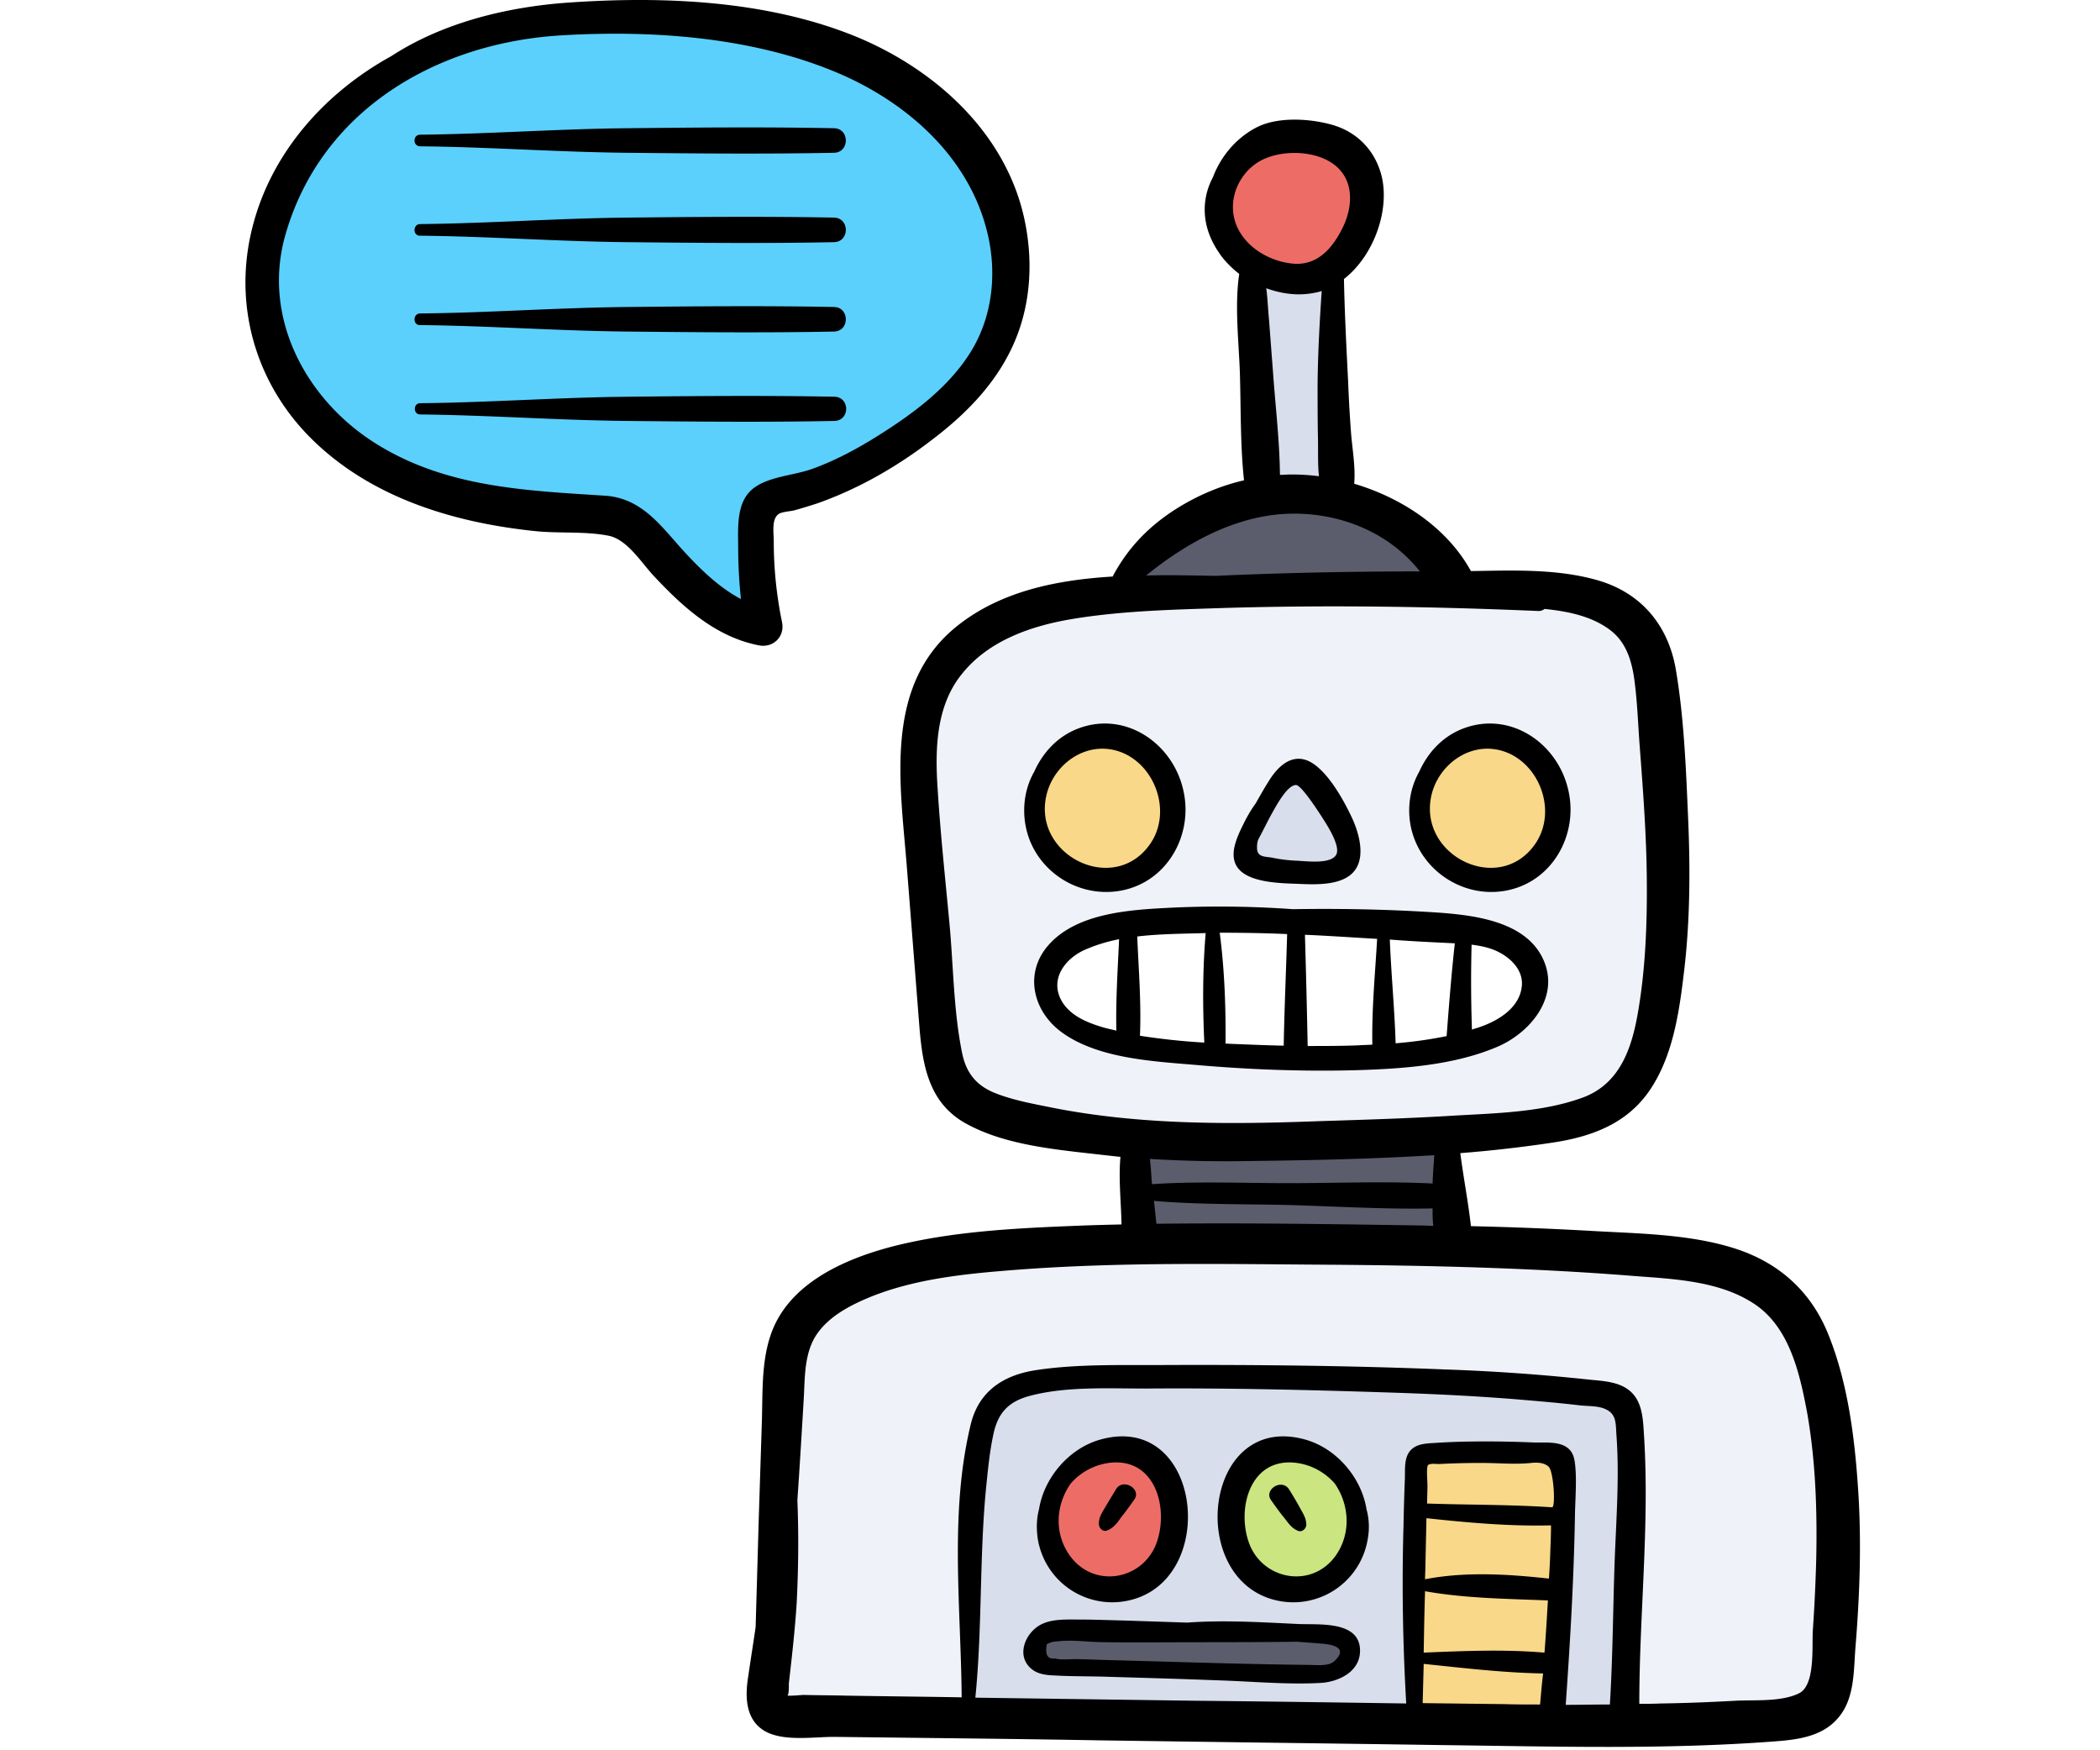 <svg xmlns="http://www.w3.org/2000/svg" width="120" height="100" viewBox="0 0 120 100">
    <g fill="none" fill-rule="evenodd">
        <path fill="#FFF" d="M0 0h120v100H0z"/>
        <g fill-rule="nonzero">
            <path fill="#5BD0FC" d="M34.202 1.049c-2.385.136-4.556.429-6.864 1.091-2.308.663-4.185 1.852-6.082 3.295-2.64 2.007-4.655 4.561-5.476 7.836-.782 3.177-.352 6.257 1.173 9.142 1.174 2.222 3.345 3.723 5.555 4.776 2.444 1.15 5.632 1.657 8.311 1.852 1.252.097 2.503.117 3.755.175.489.02 1.506-.136 1.956.078.43.195.84 1.15 1.114 1.462.783.936 1.604 1.852 2.523 2.651.567.507 1.115.936 1.78 1.306.196.117.41.156.567.312.665-1.774.606-3.762.743-5.614.04-.487-.02-.857.333-1.15.41-.331 1.682-.468 2.19-.643 5.163-1.793 10.913-5.322 11.578-11.306.528-4.678-2.68-8.792-6.2-11.501C46.641 1.36 40.97.19 35.376.854"/>
            <g fill="#F0F2FA">
                <path d="M76.054 33.524c-2.66.059-5.34-.195-8.018-.214-1.506 0-2.973.117-4.479.214-1.408.078-2.875-.039-4.263.293-2.093.507-4.068 1.637-4.987 3.606-1.115 2.34-1.37 4.444-1.447 7.018-.157 5.126.136 10.136 1.408 15.126.43 1.696 1.134 2.827 2.698 3.704 2.015 1.111 4.479 1.403 6.708 1.696 5.809.8 11.754.331 17.601.058 1.995-.097 3.912-.467 5.868-.896 1.33-.293 2.835-.507 4.087-1.111 2.796-1.345 3.5-4.737 3.637-7.564.196-4.171.255-8.518 0-12.67-.117-1.891-.195-4.055-.665-5.887-.352-1.404-1.29-2.203-2.62-2.73-2.327-.916-4.968-1.15-7.451-1.344-1.447-.098-2.856-.195-4.322-.195-1.408.02-2.973-.117-3.755.896zM75.428 71.42c-6.669-.976-13.455-.313-20.143.194-2.504.195-5.046.546-7.354 1.598-2.444 1.112-3.598 3.997-3.852 6.511-.255 2.67-.313 5.497-.352 8.187-.02 2.145-.176 4.386.058 6.53.098.8.137 2.769.665 3.47.92 1.19 4.518.702 5.633.605 5.534-.468 11.108-.293 16.642-.273 5.359.02 10.737-.722 16.076-.273.782.058 1.564.136 2.327.214 1.8.156 3.599.176 5.398.059 2.053-.137 4.341-.254 6.395-.078 1.701.136 3.168.292 4.889-.156.606-.156 1.31-.156 1.858-.43 1.975-1.013 1.467-2.787 1.369-4.541-.137-2.515-.567-4.99-.743-7.505-.176-2.592-.43-5.341-1.017-7.895-.509-2.241-1.76-3.781-3.833-4.756-2.836-1.345-6.337-1.676-9.427-1.95-4.732-.39-9.367.371-14.589.488z"/>
            </g>
            <path fill="#D8DEEC" d="M55.46 95.903c-.038-1.462-.156-2.807 0-4.27.157-1.559.333-3.118.45-4.697.098-1.228.157-2.476.333-3.704.195-1.267.137-2.593 1.193-3.509.821-.721 2.132-1.208 3.227-1.17.88.04 1.72.43 2.6.546 1.526.195 3.15.04 4.694 0 4.85-.156 9.72-.292 14.57-.078 2.719.117 5.437.098 8.136.41.782.097 1.936-.098 2.444.585 1.135 1.5.333 3.996.176 5.653-.332 3.664-.215 7.368-.215 11.052 0 1.072.235 1.482-.939 1.56-4.81.292-9.72.156-14.53 0-7.1-.234-14.237.565-21.297-.488-1.252-.195-.802-.76-.841-1.89z"/>
            <path fill="#5B5D6D" d="M64.809 64.967c-.059 1.13.156 2.242.195 3.353.04.76-.313 2.378.098 3.08.372.623.86.37 1.467.292 4.283-.546 8.585-.41 12.888-.526.743-.02 1.486-.156 2.249-.137.215 0 1.173.215 1.35.059.156-.137.058-.546.058-.722.02-1.15-.157-2.3-.313-3.45-.098-.78-.098-1.56-.098-2.339-2.444.331-4.948.331-7.412.468-3.461.175-6.942.273-10.482-.078z"/>
            <path fill="#D8DEEC" d="M71.478 16.487c-.118 3.821.234 7.778.782 11.56.997-.585 3.148-.877 4.244-.43.234-2.943-.744-5.886-.47-8.849.079-.897.352-1.871.059-2.749-1.467.04-2.836.293-4.615.468z"/>
            <path fill="#ED6D66" d="M73.727 7.657c-.9-.292-2.171.994-2.719 1.637-.919 1.092-1.134 1.891-.978 3.256.255 2.066 1.917 3.1 3.912 3.177 2.23.098 3.598-1.13 4.302-3.216.333-.975.313-2.223-.293-3.1-.45-.662-1.213-.799-1.878-1.17-.508-.272-1.095-.935-2.346-.584z"/>
            <g fill="#F9D889">
                <path d="M61.601 42.491c-2.053 1.248-3.187 4.094-1.818 6.2 1.017 1.578 3.09 2.494 4.908 1.617 1.917-.936 2.504-3.509 2.093-5.439-.509-2.28-3.383-4.21-5.183-2.378zM83.74 42.57c-2.21.974-2.66 3.82-1.663 5.847.822 1.677 2.64 2.047 4.342 1.618 1.877-.468 2.62-2.3 2.699-4.132.039-.936-.059-1.891-.646-2.652-.801-1.091-2.698-1.734-4.732-.682z"/>
            </g>
            <path fill="#D8DEEC" d="M73.531 44.265c-.958.76-1.545 2.378-2.053 3.43-.255.527-.626 1.132-.607 1.736 1.037.487 2.523.156 3.638.214.665.04 1.447.293 2.073-.02.958-.448.02-1.793-.333-2.63-.312-.761-.743-1.268-1.153-1.93-.176-.332-.196-.956-1.565-.8z"/>
            <path fill="#FFF" d="M79.378 53.096c-3.07-.897-6.258-.546-9.426-.546-2.386 0-5.28-.37-7.568.39-.743.253-1.936.916-2.308 1.676-.372.76-.117 2.144.156 2.904 1.017 2.71 5.3 2.398 7.667 2.574 2.562.175 5.084.35 7.646.331 2.308 0 4.577-.507 6.865-.682 1.095-.078 2.444 0 3.403-.546.977-.565 1.74-1.832 1.78-2.983.058-1.15-.94-2.397-1.917-2.904-1.037-.546-2.171-.624-3.325-.721-.978-.098-1.936-.215-2.914-.059-.567.078-1.154.37-1.72.234"/>
            <path fill="#ED6D66" d="M62.012 83.251c-.547.137-1.056 1.053-1.369 1.52-.723 1.151-1.075 2.145-.723 3.451.684 2.456 3.207 3.801 5.534 2.495 1.8-1.013 2.073-4.171 1.428-5.848-.333-.896-.88-1.812-1.878-2.105-.9-.273-2.034.351-2.992.487z"/>
            <path fill="#CBE580" d="M71.81 83.66c-2.308 1.346-2.073 5.634.078 7.077 1.428.975 3.618.214 4.674-.994 1.037-1.17 1.428-3.529.646-4.854-.411-.702-.88-1.014-1.604-1.384-1.271-.663-2.053-.604-3.794.156z"/>
            <path fill="#F9D889" d="M81.295 83.446c0 3.08-.156 6.14-.274 9.22-.039.956.04 1.911.078 2.866.06.975-.156 2.203.157 3.139 2.132.02 4.83.584 6.943-.078.39-.117.332 0 .528-.293.176-.253.039-1.403.039-1.579.02-.916.117-1.832.176-2.748.215-3.607.274-7.252.313-10.858-2.23-.156-4.498.331-7.96.331z"/>
            <g fill="#5B5D6D">
                <path d="M76.719 94.11c-.059-1.053-1.975-.937-2.66-.956-1.72-.058-3.422-.02-5.143-.136-2.777-.176-5.652-.078-8.43.136-.84.058-2.014 1.053-.938 1.832.41.312 1.78.215 2.288.293.86.136 1.721.195 2.582.253 3.187.195 6.2.254 9.367-.156.841-.078 4.146.215 2.934-1.267zM64.378 33.232c-.117.175-.215.35-.352.507.392-.897 1.545-1.774 2.308-2.359 1.134-.858 2.562-1.676 3.912-2.144 2.385-.819 4.967-.819 7.45-.41.998.156 1.741.488 2.621.975.665.37 1.232.507 1.78 1.053.684.702 1.897 2.28 1.252 3.294-.529-.02-1.057-.136-1.585-.136-2.268-.04-4.517.117-6.786.058a41.791 41.791 0 0 0-6.238.293c-1.096.136-2.993.623-4.029.058"/>
            </g>
            <path fill="#000" d="M23.994 8.359c3.95.039 7.881.331 11.832.37 3.95.039 7.9.078 11.831 0 .9-.02.9-1.384 0-1.403-3.95-.078-7.9-.04-11.831 0-3.95.039-7.901.33-11.832.37-.41.02-.41.643 0 .663zM23.994 13.466c3.95.039 7.881.331 11.832.37 3.95.04 7.9.078 11.831 0 .9-.02.9-1.384 0-1.403-3.95-.078-7.9-.04-11.831 0-3.95.039-7.901.331-11.832.37-.41.02-.41.663 0 .663zM64.007 50.893c2.68-.468 4.185-3.178 3.618-5.712-.587-2.71-3.325-4.6-6.043-3.547-1.154.448-1.995 1.364-2.484 2.456-.489.857-.665 1.871-.528 2.865.352 2.593 2.855 4.386 5.437 3.938zm-4.224-5.4c.332-1.56 1.78-2.826 3.422-2.71 2.503.196 3.931 3.334 2.542 5.4-2.033 3.002-6.707.741-5.964-2.69zM86.008 50.893c2.68-.468 4.185-3.178 3.618-5.712-.586-2.71-3.324-4.6-6.043-3.547-1.154.448-1.995 1.364-2.484 2.456-.488.857-.664 1.871-.528 2.865.372 2.593 2.875 4.386 5.437 3.938zm-4.224-5.4c.332-1.56 1.78-2.826 3.422-2.71 2.504.196 3.931 3.334 2.543 5.4-2.034 3.002-6.689.741-5.965-2.69zM74.294 50.503c.978.039 2.542.097 3.168-.838.567-.838.156-2.184-.235-3.002-.47-.994-1.408-2.69-2.444-3.178-.978-.448-1.76.312-2.25 1.092-.273.429-.527.877-.782 1.326-.254.35-.469.72-.665 1.11-.39.8-.997 1.97-.215 2.73.763.72 2.445.72 3.423.76zm-2.386-2.554c.254-.468.489-.955.743-1.423.215-.37.88-1.676 1.408-1.676.313 0 1.369 1.657 1.506 1.871.235.37 1.076 1.638.782 2.125-.332.546-1.72.35-2.23.331a8.66 8.66 0 0 1-1.427-.175c-.47-.078-.88-.02-.86-.624 0-.136.02-.292.078-.429zM77.423 61.146c2.68-.078 5.652-.273 8.155-1.345 1.858-.8 3.54-2.807 2.64-4.912-1.075-2.515-4.674-2.67-6.982-2.807-2.444-.137-4.908-.176-7.353-.137a59.254 59.254 0 0 0-6.708-.097c-2.366.117-5.593.234-7.275 2.164-1.408 1.618-.86 3.8.802 4.99 2.092 1.5 5.26 1.637 7.744 1.852 2.953.253 5.985.37 8.977.292zm-13.631-2.261c-.215-.058-.43-.097-.646-.156-.958-.273-2.033-.682-2.522-1.618-.626-1.228.273-2.359 1.369-2.846a9.128 9.128 0 0 1 1.955-.604c-.078 1.735-.195 3.49-.156 5.224zm5.026.682a38.517 38.517 0 0 1-3.677-.39v-.02c.078-1.87-.078-3.78-.156-5.652 1.31-.156 2.679-.156 3.911-.195-.176 2.066-.176 4.191-.078 6.257zm4.537.176c-.958-.02-1.897-.059-2.855-.098-.157 0-.313-.02-.47-.02.02-2.105-.058-4.249-.332-6.335 1.29 0 2.581.02 3.853.078-.06 2.125-.157 4.25-.196 6.375zm10.737-5.77c.45.058.88.136 1.31.312.802.331 1.623 1.052 1.564 1.988-.078 1.267-1.31 2.027-2.385 2.398-.157.058-.313.097-.47.156a80.332 80.332 0 0 1-.02-4.854zm-.959-.078c-.195 1.754-.332 3.528-.469 5.302a24.37 24.37 0 0 1-2.914.41c-.059-1.97-.254-3.938-.332-5.927 1.232.098 2.483.156 3.715.215zm-8.565-.488c1.369.059 2.757.156 4.126.234-.117 2.008-.313 4.035-.274 6.043-.274.02-.528.02-.802.04-.958.038-1.936.038-2.894.038a706.27 706.27 0 0 0-.156-6.355zM64.418 91.458c5.3-1.072 4.302-10.8-1.506-9.22-1.8.487-3.247 2.164-3.54 3.996-.137.507-.156 1.053-.078 1.637a4.31 4.31 0 0 0 5.124 3.587zm-3.227-6.706a3.516 3.516 0 0 1 2.347-1.189c2.483-.195 3.226 2.573 2.581 4.503-.724 2.184-3.56 2.749-4.967.838-.94-1.286-.822-2.943.039-4.152z"/>
            <path fill="#000" d="M63.264 87.442c.39-.155.586-.448.821-.78.254-.311.49-.643.724-.974.45-.604-.626-1.267-1.037-.604-.195.331-.39.643-.586.974-.176.312-.411.624-.392 1.014 0 .234.235.468.47.37zM74.548 82.238c-5.808-1.58-6.806 8.148-1.506 9.22a4.31 4.31 0 0 0 5.124-3.587 3.803 3.803 0 0 0-.078-1.637c-.294-1.832-1.74-3.509-3.54-3.996zm1.76 6.666c-1.388 1.91-4.244 1.346-4.967-.838-.646-1.93.097-4.698 2.581-4.503.939.078 1.76.527 2.347 1.19.84 1.208.958 2.865.04 4.151z"/>
            <path fill="#000" d="M73.668 85.103c-.41-.662-1.467 0-1.037.605.235.331.47.662.724.974.254.312.43.624.821.78.235.097.47-.136.47-.35 0-.39-.215-.683-.391-1.015a22.41 22.41 0 0 0-.587-.994zM74.157 92.784c-2.093-.098-4.224-.234-6.317-.078l-3.5-.117c-.9-.02-1.82-.059-2.739-.059-.684 0-1.466-.039-2.092.273-.9.448-1.467 1.755-.606 2.515.39.35.9.39 1.408.41 1.036.058 2.092.038 3.129.077 2.014.059 4.048.117 6.062.195 1.956.058 3.95.253 5.887.156 1.056-.039 2.347-.624 2.327-1.871-.02-1.716-2.405-1.443-3.56-1.501zm2.092 2.124c-.332.312-1.056.215-1.466.215-3.52-.04-7.04-.156-10.58-.254-.92-.02-1.82-.058-2.738-.078-.313 0-.88.059-1.174-.039-.43.059-.587-.214-.47-.818.196-.098.392-.156.607-.156.763-.098 1.584.02 2.347.039.919.02 1.819.02 2.738.02 2.875-.02 5.75 0 8.624-.04.411.04.822.059 1.213.098.234.02 1.916.058.9 1.013zM44.685 35.532c-.313-1.52-.47-3.06-.47-4.6 0-.488-.136-1.267.274-1.56.196-.136.665-.156.9-.214.43-.117.86-.254 1.29-.39 2.387-.838 4.616-2.125 6.61-3.665 1.976-1.5 3.717-3.294 4.694-5.594.94-2.203 1.057-4.679.548-7.018-1.056-4.834-4.967-8.42-9.407-10.312C43.981.016 37.938-.238 32.423.152c-3.5.253-7.138 1.15-10.072 3.06-3.755 2.067-6.806 5.459-7.9 9.67-1.155 4.385.077 8.907 3.285 12.124 3.403 3.411 8.155 4.854 12.868 5.341 1.35.136 2.797 0 4.127.253 1.114.195 1.916 1.56 2.66 2.34 1.662 1.773 3.539 3.47 6.003 3.937.802.137 1.467-.507 1.29-1.345zm-2.503-4.21c0 .974.058 1.93.156 2.904-1.212-.643-2.23-1.618-3.188-2.651-1.35-1.462-2.425-3.119-4.596-3.255-4.537-.293-9.035-.468-13.024-2.944-4.029-2.495-6.552-7.193-5.241-11.89C18.303 6.311 24.933 2.451 32.05 2.022c5.163-.311 10.776.078 15.587 2.047 4.146 1.696 7.862 4.951 8.84 9.474.488 2.242.195 4.659-1.037 6.608-1.271 2.027-3.325 3.528-5.32 4.776-1.153.721-2.385 1.384-3.676 1.852-1.056.39-2.503.429-3.403 1.13-.997.78-.86 2.281-.86 3.412z"/>
            <path fill="#000" d="M106.171 84.986c-.195-2.904-.587-5.984-1.682-8.713-.978-2.456-2.796-4.113-5.32-4.932-2.6-.838-5.514-.858-8.213-1.014a202.227 202.227 0 0 0-6.903-.272c-.157-1.404-.43-2.788-.607-4.172a74.632 74.632 0 0 0 5.163-.585c2.288-.331 4.381-1.072 5.71-3.08 1.33-2.007 1.663-4.58 1.937-6.92.332-2.924.332-5.906.195-8.85-.117-2.71-.234-5.497-.684-8.167-.43-2.573-2.014-4.445-4.537-5.146-2.288-.644-4.792-.546-7.177-.507-1.35-2.456-3.912-4.172-6.67-4.99.079-.936-.097-1.91-.175-2.827a82.271 82.271 0 0 1-.176-3.1c-.098-1.93-.196-3.86-.235-5.77 1.78-1.383 2.718-4.171 2.073-6.16-.43-1.344-1.447-2.3-2.816-2.67-1.29-.35-3.11-.448-4.303.195-1.134.604-1.994 1.637-2.444 2.827a3.894 3.894 0 0 0-.43 2.378c.097.701.39 1.364.782 1.93l.117.175.02.02c.039.058.078.097.117.155.274.312.567.605.9.858-.274 1.832-.02 3.88.039 5.712.058 2.007.02 4.074.234 6.081-1.193.273-2.346.741-3.402 1.346-1.82 1.052-3.15 2.358-4.107 4.152-3.208.195-6.376.838-8.86 2.807-4.263 3.391-3.266 9.064-2.894 13.82l.704 8.967c.176 2.261.509 4.484 2.699 5.673 2.269 1.247 5.222 1.481 7.744 1.774l1.056.116c-.117 1.248.04 2.632.06 3.86-.861.02-1.722.04-2.602.078-3.442.137-7.02.312-10.365 1.15-2.836.721-6.121 2.144-7.1 5.146-.527 1.58-.43 3.373-.488 5.01l-.176 5.517-.176 6.101c-.137.955-.293 1.91-.43 2.866-.176 1.11-.157 2.436.958 3.08 1.095.623 2.855.311 4.068.33l5.124.06c3.285.038 6.57.077 9.856.136 6.571.097 13.123.175 19.694.273 6.395.078 12.868.273 19.244-.234 1.134-.098 2.347-.293 3.187-1.15 1.076-1.072 1.037-2.651 1.135-4.055.254-3.08.371-6.18.156-9.279zm-35.71-72.943c-.079-1.033.43-2.066 1.27-2.67 1.272-.936 3.912-.878 4.93.448.723.916.547 2.222.058 3.197-.567 1.15-1.428 2.163-2.816 2.046-1.604-.136-3.305-1.286-3.442-3.021zm4.85 12.963c.02.721-.02 1.481.058 2.203a11.786 11.786 0 0 0-1.642-.098c-.196 0-.392.02-.587.02-.02-1.93-.254-3.88-.391-5.79l-.235-3.08c-.059-.604-.078-1.208-.156-1.793.9.331 1.858.448 2.796.253.137-.02.254-.058.372-.097-.118 1.754-.215 3.509-.235 5.282 0 1.053 0 2.067.02 3.1zm-1.721 4.347c1.682-.059 3.363.292 4.85 1.072a8.412 8.412 0 0 1 2.699 2.222c-3.892 0-7.784.078-11.676.254-1.29-.02-2.62-.059-3.97-.02 2.327-1.89 5.105-3.411 8.097-3.528zM60.154 63.29c-1.056-.214-2.17-.409-3.188-.799-1.153-.429-1.76-1.17-1.994-2.358-.49-2.418-.49-4.99-.724-7.447-.235-2.514-.508-5.049-.665-7.563-.156-2.28-.117-4.796 1.408-6.647 1.506-1.872 3.912-2.71 6.22-3.1 2.894-.487 5.905-.546 8.82-.643 5.964-.175 11.91-.078 17.874.175a.511.511 0 0 0 .352-.117c1.37.137 2.797.43 3.853 1.287.782.643 1.095 1.579 1.252 2.554.195 1.306.234 2.65.332 3.957.196 2.573.391 5.146.41 7.719.02 2.515-.078 5.068-.508 7.544-.352 2.047-1.036 4.074-3.148 4.854-2.269.838-4.948.896-7.354 1.033-2.523.156-5.045.234-7.568.312-5.144.195-10.326.234-15.372-.76zm21.708 4.328c-2.738-.137-5.515-.02-8.253-.02-2.581 0-5.202-.117-7.783.059v-.02c-.04-.467-.059-.955-.118-1.423 1.936.117 3.873.156 5.809.117 3.461-.039 6.962-.117 10.443-.331-.04.546-.078 1.092-.098 1.618zm.04 2.417c-.255 0-.49-.02-.744-.02-5.026-.077-10.052-.155-15.078-.097-.04-.429-.098-.877-.137-1.306 2.542.215 5.143.176 7.686.234 2.738.078 5.495.253 8.233.195 0 .331 0 .663.04.994zm6.101 27.349c-.665 0-1.35 0-2.014-.02l-4.694-.058c.02-.74.04-1.481.059-2.242 2.268.234 4.537.507 6.825.546-.078.604-.117 1.19-.176 1.774zm.254-2.963c-2.288-.195-4.615-.097-6.903 0 .02-1.17.039-2.34.078-3.509 2.288.41 4.694.43 7.02.527-.058.994-.117 1.988-.195 2.982zm.333-5.79a41.61 41.61 0 0 1-.079 1.56c-2.307-.253-4.79-.41-7.08.039 0-.253.02-.487.02-.74l.06-2.75c2.346.254 4.751.469 7.118.41 0 .487-.02.994-.04 1.482zm.097-2.514c-2.366-.156-4.771-.136-7.138-.214 0-.351.02-.702.02-1.053 0-.215-.078-1.053.039-1.15.156-.117.508-.04.704-.059a47.34 47.34 0 0 1 2.366-.058c.94 0 1.878.097 2.817 0 .352-.04.743-.02.997.214.293.273.41 2.34.195 2.32zm3.56 3.645c-.078 2.534-.098 5.088-.254 7.622-.841 0-1.682.02-2.523.02.254-3.626.47-7.252.528-10.897.02-.897.098-1.833.02-2.71-.04-.429-.098-.838-.49-1.11-.508-.352-1.349-.254-1.916-.274a65.063 65.063 0 0 0-2.758-.058c-.919 0-1.838.02-2.757.078-.528.039-1.154.02-1.526.468-.352.428-.273 1.091-.293 1.598a123.5 123.5 0 0 0-.078 2.69c-.098 3.372-.04 6.764.156 10.137-4.028-.059-8.037-.117-12.066-.156l-12.556-.176c.392-3.898.235-7.817.587-11.715.117-1.15.215-2.32.47-3.45.273-1.15.88-1.755 2.014-2.067 2.092-.565 4.498-.429 6.65-.429 4.712-.039 9.445.078 14.158.234 2.386.078 4.772.195 7.158.39 1.154.098 2.308.195 3.461.331.47.059 1.017.02 1.448.195.684.273.645.8.684 1.462.196 2.554-.039 5.205-.117 7.817zm11.538-.702a95.543 95.543 0 0 1-.195 4.094c-.059.897.156 3.119-.783 3.587-1.017.507-2.542.37-3.637.429-1.428.078-2.836.136-4.263.156-.411.019-.822.019-1.233.019 0-5.068.587-10.195.274-15.263-.058-.858-.058-1.891-.723-2.534-.665-.644-1.702-.644-2.562-.741a112.953 112.953 0 0 0-8.097-.565c-5.28-.215-10.6-.273-15.88-.254-2.464.02-5.045-.078-7.49.293-1.897.292-3.286 1.228-3.735 3.138-1.213 5.049-.548 10.39-.509 15.556-2.23-.04-4.44-.059-6.669-.098-.782-.02-1.584-.02-2.366-.039-.098 0-.665.059-.92.04.099-.098.079-.605.079-.683.176-1.54.352-3.08.45-4.62.098-1.969.117-3.918.039-5.867.137-1.97.254-3.958.372-5.926.058-1.209.039-2.554.762-3.587.724-1.033 1.956-1.657 3.11-2.125 2.6-1.033 5.476-1.306 8.253-1.52 5.867-.449 11.773-.332 17.64-.293 5.886.04 11.793.176 17.66.644 2.268.175 4.79.272 6.766 1.52 2.132 1.326 2.719 4.055 3.149 6.355.47 2.71.567 5.516.508 8.284zM23.994 18.573c3.95.04 7.881.331 11.832.37 3.95.04 7.9.078 11.831 0 .9-.019.9-1.384 0-1.403-3.95-.078-7.9-.039-11.831 0-3.95.039-7.901.331-11.832.37-.41.02-.41.663 0 .663zM47.677 22.667c-3.95-.078-7.9-.04-11.832 0-3.95.039-7.9.331-11.832.37-.41 0-.41.643 0 .643 3.95.04 7.882.332 11.832.37 3.95.04 7.901.079 11.832 0 .9-.019.9-1.364 0-1.383z"/>
        </g>
    </g>
</svg>
